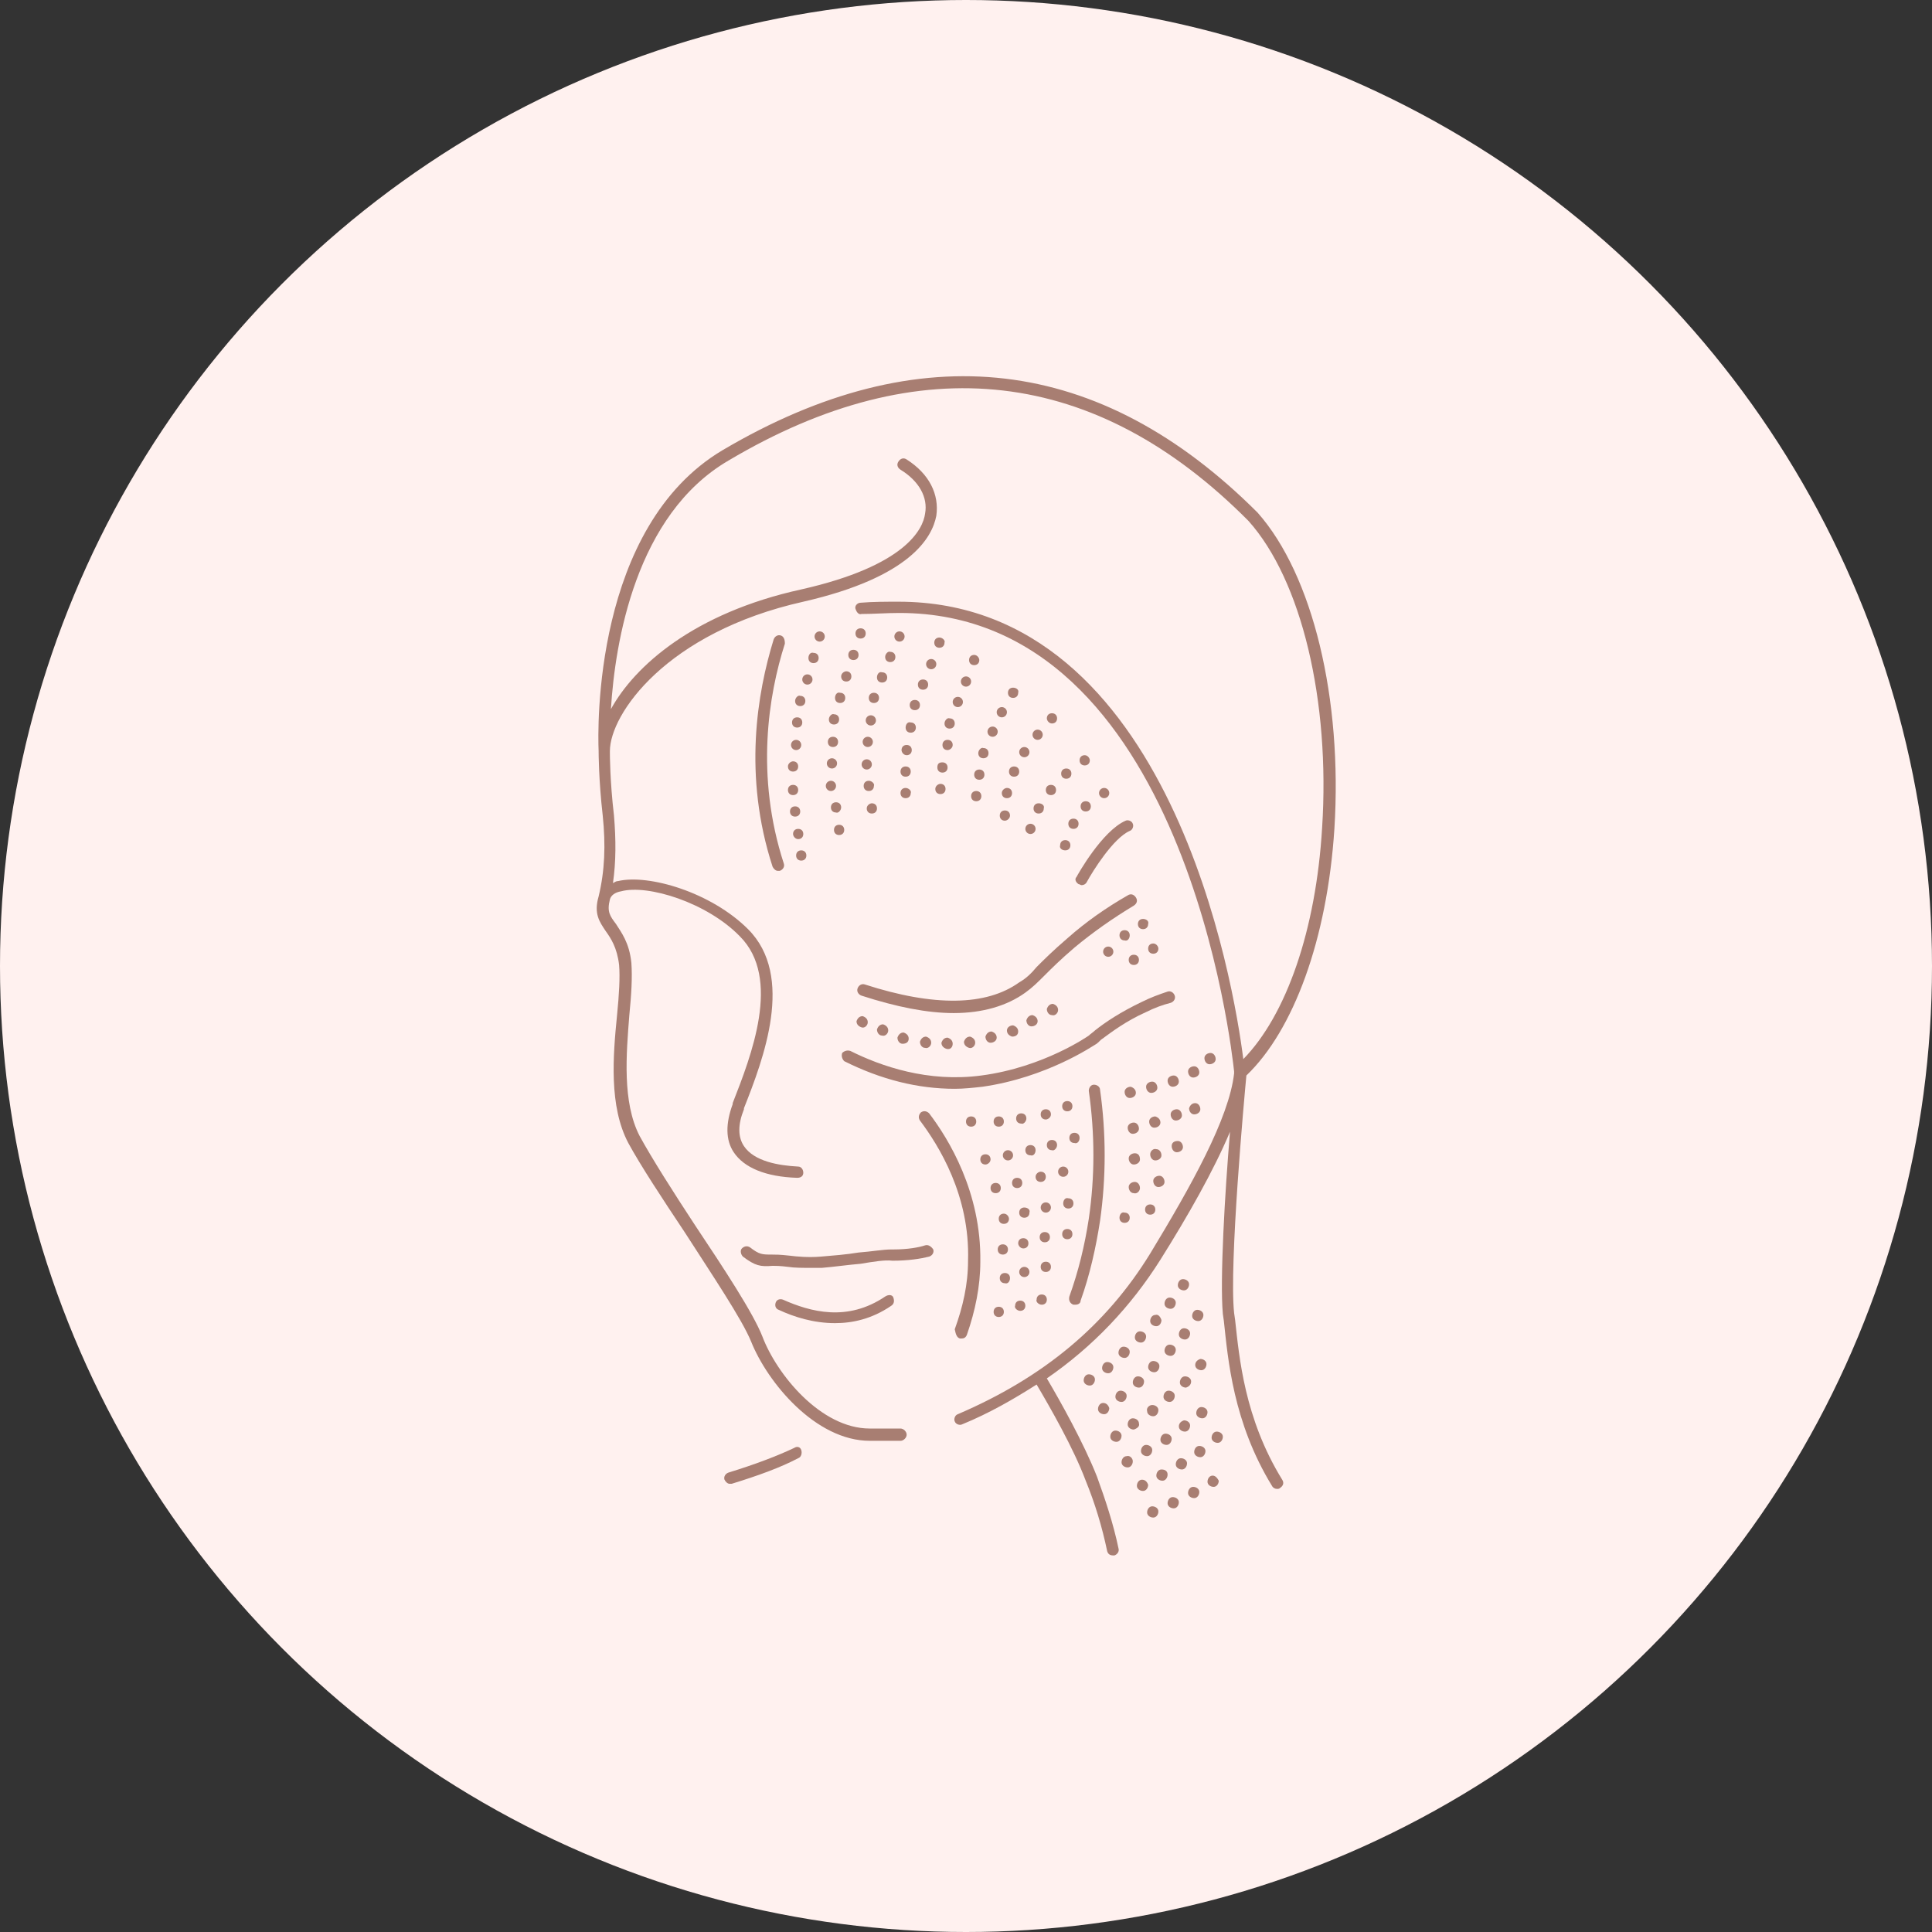 <?xml version="1.0" encoding="UTF-8"?>
<!-- Generator: Adobe Illustrator 23.1.0, SVG Export Plug-In . SVG Version: 6.00 Build 0)  -->
<svg xmlns="http://www.w3.org/2000/svg" xmlns:xlink="http://www.w3.org/1999/xlink" version="1.1" id="Слой_1" x="0px" y="0px" viewBox="0 0 188.8 188.8" style="enable-background:new 0 0 188.8 188.8;" xml:space="preserve">
<rect x="0" y="0" width="188.8" height="188.8" fill="#333333" stroke="none"/>
<style type="text/css">
	.st0{fill:#FFF1EF;}
	.st1{fill:#A87E72;}
</style>
<g>
	<g>
		<circle class="st0" cx="94.4" cy="94.4" r="94.4"></circle>
	</g>
</g>
<g>
	<path class="st1" d="M76.3,62.1c-0.3-0.1-0.6,0.1-0.7,0.4c-1.6,5.2-3,13.3-0.1,22.2c0.1,0.2,0.3,0.4,0.5,0.4c0.1,0,0.1,0,0.2,0   c0.3-0.1,0.5-0.4,0.4-0.7c-2.8-8.6-1.5-16.5,0.1-21.5C76.7,62.5,76.6,62.2,76.3,62.1z"></path>
	<path class="st1" d="M99.6,96c-3.2,2.3-8.3,2.4-15.1,0.2c-0.3-0.1-0.6,0.1-0.7,0.4c-0.1,0.3,0.1,0.6,0.4,0.7c3.4,1.1,6.4,1.7,9,1.7   c2.8,0,5.2-0.7,7-2c0.7-0.5,1.2-1,1.9-1.7c0.7-0.7,1.5-1.5,2.9-2.7c1.8-1.5,3.8-2.9,5.8-4.1c0.3-0.2,0.4-0.5,0.2-0.8   c-0.2-0.3-0.5-0.4-0.8-0.2c-2.1,1.2-4.1,2.6-5.9,4.2c-1.4,1.2-2.3,2.1-3,2.8C100.8,95.1,100.3,95.6,99.6,96z"></path>
	<path class="st1" d="M114.1,96.9c-0.9,0.3-1.7,0.6-2.5,1c-2.1,1-3.6,2-4.6,2.8c-0.2,0.2-0.4,0.3-0.6,0.5c0,0-4.4,3.1-10.5,3.9   c-5.2,0.7-9.8-0.9-12.8-2.4c-0.3-0.1-0.6,0-0.8,0.2c-0.1,0.3,0,0.6,0.2,0.8c3.6,1.8,7.2,2.7,10.8,2.7c0.9,0,1.8-0.1,2.7-0.2   c6.3-0.9,10.8-4,11-4.1c0.2-0.1,0.4-0.3,0.6-0.5c1.1-0.8,2.4-1.8,4.4-2.7c0.8-0.4,1.6-0.7,2.4-0.9c0.3-0.1,0.5-0.4,0.4-0.7   C114.7,97,114.4,96.8,114.1,96.9z"></path>
	<path class="st1" d="M93.8,130.8c0.1,0,0.1,0,0.2,0c0.2,0,0.4-0.1,0.5-0.4c0.8-2.3,1.3-4.7,1.3-7.1c0.1-6.8-3.1-12-5-14.5   c-0.2-0.2-0.5-0.3-0.8-0.1c-0.2,0.2-0.3,0.5-0.1,0.8c1.8,2.4,4.9,7.3,4.7,13.7c0,2.3-0.5,4.5-1.3,6.7   C93.4,130.4,93.5,130.7,93.8,130.8z"></path>
	<path class="st1" d="M104.9,127.5c0.1,0,0.1,0,0.2,0c0.2,0,0.5-0.1,0.5-0.4c0.9-2.5,1.5-5.2,1.9-7.8c0.6-4.2,0.6-8.6,0-12.8   c0-0.3-0.3-0.5-0.6-0.5c-0.3,0-0.5,0.3-0.5,0.6c0.6,4.2,0.6,8.4,0,12.5c-0.4,2.6-1,5.1-1.9,7.6   C104.4,127.1,104.6,127.4,104.9,127.5z"></path>
	<path class="st1" d="M105.4,86.4c0.1,0,0.2,0.1,0.3,0.1c0.2,0,0.4-0.1,0.5-0.3c0.6-1.1,2.6-4.3,4.2-5c0.3-0.1,0.4-0.5,0.3-0.7   c-0.1-0.3-0.5-0.4-0.7-0.3c-2.3,1-4.7,5.3-4.8,5.5C105,85.9,105.1,86.2,105.4,86.4z"></path>
	<path class="st1" d="M130.4,81c0.8-12.7-2.1-24.8-7.5-30.9c-15.4-15.4-33-17.5-52.3-6.1C58,51.5,58.4,71.2,58.5,73.4   c0,0.1,0,0.1,0,0.1c0,0,0,2.7,0.4,6.2c0.3,2.9,0.2,5.4-0.4,7.9c0,0,0,0,0,0c-0.5,1.7,0.1,2.5,0.7,3.4c0.5,0.7,1.1,1.6,1.3,3.3   c0.1,1.2,0,2.9-0.2,4.9c-0.4,4-0.8,8.9,1.1,12.5c1.2,2.2,3.3,5.4,5.5,8.7c2.7,4.2,5.6,8.5,6.5,10.7c1.6,4,6.3,9.7,11.6,9.7h3   c0.3,0,0.6-0.3,0.6-0.6s-0.3-0.6-0.6-0.6h-3c-4.8,0-9.1-5.3-10.5-9c-0.9-2.3-3.8-6.7-6.6-10.9c-2.1-3.2-4.2-6.5-5.4-8.7   c-1.7-3.3-1.3-8-1-11.8c0.2-2,0.3-3.7,0.2-5.1c-0.2-2-1-3-1.5-3.8c-0.6-0.8-0.9-1.2-0.6-2.4c0.1-0.4,0.5-0.7,1.1-0.8   c2.6-0.7,8.4,1.1,11.6,4.4c4.1,4.1,1.1,11.7-0.7,16.3l0,0.1c-0.7,1.9-0.7,3.5,0.1,4.7c1,1.5,3.1,2.4,6.2,2.5c0.4,0,0.6-0.2,0.6-0.5   c0-0.3-0.2-0.6-0.5-0.6c-1.9-0.1-4.3-0.5-5.3-2c-0.6-0.9-0.6-2.1,0-3.6l0-0.1c1.9-4.8,5-12.9,0.4-17.5c-3.6-3.6-9.7-5.4-12.7-4.7   c-0.2,0-0.3,0.1-0.5,0.2c0.3-2.1,0.3-4.2,0.1-6.6c-0.4-3.4-0.4-6-0.4-6.1c0,0,0,0,0,0c0,0,0,0,0,0c0,0,0-0.1,0-0.2   c0-3.6,5.5-11.6,18.9-14.6c10.5-2.4,12.6-6.3,13-8.4c0.3-2.1-0.7-4.1-2.9-5.5c-0.3-0.2-0.6-0.1-0.8,0.2c-0.2,0.3-0.1,0.6,0.2,0.8   c1.8,1.1,2.7,2.7,2.4,4.3c-0.2,1.5-1.9,5.1-12.1,7.4C67.8,59.9,62,65.1,59.7,69.3c0.4-6.5,2.4-19,11.5-24.3   c18.7-11.1,35.9-9.1,50.8,5.9c5.2,5.8,8,17.6,7.2,30c-0.6,10-3.5,18.3-7.7,22.6c-0.9-7.1-7-44.7-33.7-44.7c-1.2,0-2.5,0-3.7,0.1   c-0.3,0-0.6,0.3-0.5,0.6s0.3,0.6,0.6,0.5c1.2,0,2.4-0.1,3.7-0.1c27.9,0,32.5,43,32.7,44.8c0,0,0,0.1,0,0.2   c-0.5,4.4-4.2,11-8.2,17.6c-4.3,7-10.4,12.1-18.8,15.7c-0.3,0.1-0.4,0.5-0.3,0.7c0.1,0.3,0.5,0.4,0.7,0.3c2.7-1.1,5.1-2.5,7.3-3.9   c1.3,2.2,3.6,6.2,4.8,9.4c0.9,2.2,1.6,4.5,2.1,6.9c0.1,0.3,0.3,0.4,0.6,0.4c0,0,0.1,0,0.1,0c0.3-0.1,0.5-0.4,0.4-0.7   c-0.5-2.4-1.3-4.8-2.1-7c-1.3-3.3-3.6-7.4-4.9-9.6c4.5-3.1,8.2-7,11.1-11.6c2.7-4.3,5.2-8.7,6.8-12.5c-0.5,5.9-1,14.5-0.7,17.8   l0.1,0.7c0.4,3.7,0.9,9.9,4.7,16.1c0.1,0.2,0.3,0.3,0.5,0.3c0.1,0,0.2,0,0.3-0.1c0.3-0.2,0.4-0.5,0.2-0.8c-3.7-6-4.2-12-4.6-15.6   l-0.1-0.7c-0.5-4.7,1-21.1,1.2-23.2C126.4,100.7,129.7,91.8,130.4,81z"></path>
	<path class="st1" d="M77.6,141.5c-1.7,0.8-3.8,1.6-6.4,2.4c-0.3,0.1-0.5,0.4-0.4,0.7c0.1,0.2,0.3,0.4,0.5,0.4c0.1,0,0.1,0,0.2,0   c2.6-0.8,4.8-1.6,6.5-2.5c0.3-0.1,0.4-0.5,0.3-0.8C78.2,141.4,77.9,141.3,77.6,141.5z"></path>
	<path class="st1" d="M104.1,83.1c0.3,0,0.5-0.2,0.5-0.5c0-0.3-0.2-0.5-0.5-0.5c-0.3,0-0.5,0.2-0.5,0.5   C103.5,82.9,103.8,83.1,104.1,83.1z"></path>
	<path class="st1" d="M104.9,80c-0.3,0-0.5,0.2-0.5,0.5c0,0.3,0.2,0.5,0.5,0.5c0.3,0,0.5-0.2,0.5-0.5C105.4,80.2,105.2,80,104.9,80z   "></path>
	<path class="st1" d="M105.6,78.8c0,0.3,0.2,0.5,0.5,0.5c0.3,0,0.5-0.2,0.5-0.5c0-0.3-0.2-0.5-0.5-0.5   C105.8,78.3,105.6,78.5,105.6,78.8z"></path>
	<circle class="st1" cx="107.9" cy="77.5" r="0.5"></circle>
	<path class="st1" d="M98.7,79.7c0-0.3-0.2-0.5-0.5-0.5c-0.3,0-0.5,0.2-0.5,0.5c0,0.3,0.2,0.5,0.5,0.5C98.4,80.2,98.7,80,98.7,79.7z   "></path>
	<path class="st1" d="M97.9,77.5c0,0.3,0.2,0.5,0.5,0.5c0.3,0,0.5-0.2,0.5-0.5c0-0.3-0.2-0.5-0.5-0.5C98.2,77,97.9,77.2,97.9,77.5z"></path>
	<path class="st1" d="M99.1,74.9c-0.3,0-0.5,0.2-0.5,0.5s0.2,0.5,0.5,0.5c0.3,0,0.5-0.2,0.5-0.5S99.4,74.9,99.1,74.9z"></path>
	<circle class="st1" cx="100.1" cy="73.5" r="0.5"></circle>
	<circle class="st1" cx="101.4" cy="71.8" r="0.5"></circle>
	<path class="st1" d="M102.8,70.7c0.3,0,0.5-0.2,0.5-0.5c0-0.3-0.2-0.5-0.5-0.5s-0.5,0.2-0.5,0.5C102.3,70.4,102.5,70.7,102.8,70.7z   "></path>
	<path class="st1" d="M106,73.8c-0.3,0-0.5,0.2-0.5,0.5c0,0.3,0.2,0.5,0.5,0.5c0.3,0,0.5-0.2,0.5-0.5   C106.5,74.1,106.3,73.8,106,73.8z"></path>
	<path class="st1" d="M104.2,75.1c-0.3,0-0.5,0.2-0.5,0.5c0,0.3,0.2,0.5,0.5,0.5c0.3,0,0.5-0.2,0.5-0.5   C104.7,75.3,104.5,75.1,104.2,75.1z"></path>
	<path class="st1" d="M102.7,77.7c0.3,0,0.5-0.2,0.5-0.5c0-0.3-0.2-0.5-0.5-0.5c-0.3,0-0.5,0.2-0.5,0.5   C102.2,77.5,102.4,77.7,102.7,77.7z"></path>
	<path class="st1" d="M101.5,78.5c-0.3,0-0.5,0.2-0.5,0.5c0,0.3,0.2,0.5,0.5,0.5c0.3,0,0.5-0.2,0.5-0.5   C102.1,78.7,101.8,78.5,101.5,78.5z"></path>
	<circle class="st1" cx="100.7" cy="81" r="0.5"></circle>
	<path class="st1" d="M99,67.2c-0.3,0-0.5,0.2-0.5,0.5c0,0.3,0.2,0.5,0.5,0.5c0.3,0,0.5-0.2,0.5-0.5C99.6,67.4,99.3,67.2,99,67.2z"></path>
	<circle class="st1" cx="97.9" cy="69.6" r="0.5"></circle>
	<circle class="st1" cx="97" cy="71.5" r="0.5"></circle>
	<path class="st1" d="M95.6,73.6c0,0.3,0.2,0.5,0.5,0.5c0.3,0,0.5-0.2,0.5-0.5c0-0.3-0.2-0.5-0.5-0.5C95.9,73,95.6,73.3,95.6,73.6z"></path>
	<path class="st1" d="M96.2,75.7c0-0.3-0.2-0.5-0.5-0.5c-0.3,0-0.5,0.2-0.5,0.5c0,0.3,0.2,0.5,0.5,0.5C96,76.2,96.2,76,96.2,75.7z"></path>
	<path class="st1" d="M94.9,77.8c0,0.3,0.2,0.5,0.5,0.5c0.3,0,0.5-0.2,0.5-0.5c0-0.3-0.2-0.5-0.5-0.5C95.1,77.3,94.9,77.5,94.9,77.8   z"></path>
	<path class="st1" d="M91.4,77.1c0,0.3,0.2,0.5,0.5,0.5c0.3,0,0.5-0.2,0.5-0.5c0-0.3-0.2-0.5-0.5-0.5C91.7,76.6,91.4,76.8,91.4,77.1   z"></path>
	<path class="st1" d="M91.6,75c0,0.3,0.2,0.5,0.5,0.5s0.5-0.2,0.5-0.5c0-0.3-0.2-0.5-0.5-0.5S91.6,74.6,91.6,75z"></path>
	<path class="st1" d="M93.1,72.8c0-0.3-0.2-0.5-0.5-0.5c-0.3,0-0.5,0.2-0.5,0.5c0,0.3,0.2,0.5,0.5,0.5   C92.8,73.3,93.1,73.1,93.1,72.8z"></path>
	<path class="st1" d="M92.3,70.7c0,0.3,0.2,0.5,0.5,0.5c0.3,0,0.5-0.2,0.5-0.5c0-0.3-0.2-0.5-0.5-0.5C92.6,70.1,92.3,70.4,92.3,70.7   z"></path>
	<circle class="st1" cx="93.6" cy="68.6" r="0.5"></circle>
	<circle class="st1" cx="94.4" cy="66.6" r="0.5"></circle>
	<path class="st1" d="M95.2,64c-0.3,0-0.5,0.2-0.5,0.5c0,0.3,0.2,0.5,0.5,0.5c0.3,0,0.5-0.2,0.5-0.5C95.7,64.3,95.5,64,95.2,64z"></path>
	<path class="st1" d="M88.5,77c-0.3,0-0.5,0.2-0.5,0.5c0,0.3,0.2,0.5,0.5,0.5c0.3,0,0.5-0.2,0.5-0.5C89.1,77.3,88.8,77,88.5,77z"></path>
	<path class="st1" d="M88.5,75.9c0.3,0,0.5-0.2,0.5-0.5c0-0.3-0.2-0.5-0.5-0.5c-0.3,0-0.5,0.2-0.5,0.5C88,75.7,88.2,75.9,88.5,75.9z   "></path>
	<path class="st1" d="M88.6,73.8c0.3,0,0.5-0.2,0.5-0.5c0-0.3-0.2-0.5-0.5-0.5c-0.3,0-0.5,0.2-0.5,0.5   C88.1,73.5,88.3,73.8,88.6,73.8z"></path>
	<path class="st1" d="M88.5,71.1c0,0.3,0.2,0.5,0.5,0.5c0.3,0,0.5-0.2,0.5-0.5c0-0.3-0.2-0.5-0.5-0.5C88.7,70.5,88.5,70.8,88.5,71.1   z"></path>
	<path class="st1" d="M88.9,68.9c0,0.3,0.2,0.5,0.5,0.5c0.3,0,0.5-0.2,0.5-0.5c0-0.3-0.2-0.5-0.5-0.5C89.1,68.4,88.9,68.6,88.9,68.9   z"></path>
	<path class="st1" d="M89.7,66.9c0,0.3,0.2,0.5,0.5,0.5c0.3,0,0.5-0.2,0.5-0.5c0-0.3-0.2-0.5-0.5-0.5C89.9,66.4,89.7,66.6,89.7,66.9   z"></path>
	<circle class="st1" cx="91" cy="64.9" r="0.5"></circle>
	<path class="st1" d="M91.8,62.3c-0.3,0-0.5,0.2-0.5,0.5c0,0.3,0.2,0.5,0.5,0.5c0.3,0,0.5-0.2,0.5-0.5   C92.4,62.6,92.1,62.3,91.8,62.3z"></path>
	<path class="st1" d="M84.7,79c0,0.3,0.2,0.5,0.5,0.5c0.3,0,0.5-0.2,0.5-0.5c0-0.3-0.2-0.5-0.5-0.5C85,78.5,84.7,78.7,84.7,79z"></path>
	<path class="st1" d="M84.9,76.3c-0.3,0-0.5,0.2-0.5,0.5c0,0.3,0.2,0.5,0.5,0.5c0.3,0,0.5-0.2,0.5-0.5   C85.5,76.6,85.2,76.3,84.9,76.3z"></path>
	<circle class="st1" cx="84.7" cy="74.7" r="0.5"></circle>
	<circle class="st1" cx="84.8" cy="72.5" r="0.5"></circle>
	<circle class="st1" cx="85.1" cy="70.4" r="0.5"></circle>
	<path class="st1" d="M84.9,68.2c0,0.3,0.2,0.5,0.5,0.5c0.3,0,0.5-0.2,0.5-0.5c0-0.3-0.2-0.5-0.5-0.5C85.1,67.7,84.9,67.9,84.9,68.2   z"></path>
	<path class="st1" d="M85.7,66.2c0,0.3,0.2,0.5,0.5,0.5c0.3,0,0.5-0.2,0.5-0.5c0-0.3-0.2-0.5-0.5-0.5C85.9,65.6,85.7,65.9,85.7,66.2   z"></path>
	<path class="st1" d="M86.5,64.2c0,0.3,0.2,0.5,0.5,0.5c0.3,0,0.5-0.2,0.5-0.5c0-0.3-0.2-0.5-0.5-0.5C86.8,63.6,86.5,63.9,86.5,64.2   z"></path>
	<circle class="st1" cx="87.9" cy="62.2" r="0.5"></circle>
	<path class="st1" d="M82,81.6c0.3,0,0.5-0.2,0.5-0.5c0-0.3-0.2-0.5-0.5-0.5c-0.3,0-0.5,0.2-0.5,0.5C81.5,81.4,81.7,81.6,82,81.6z"></path>
	<path class="st1" d="M82.2,78.9c0-0.3-0.2-0.5-0.5-0.5c-0.3,0-0.5,0.2-0.5,0.5c0,0.3,0.2,0.5,0.5,0.5   C81.9,79.5,82.2,79.2,82.2,78.9z"></path>
	<circle class="st1" cx="81.2" cy="76.8" r="0.5"></circle>
	<circle class="st1" cx="81.3" cy="74.6" r="0.5"></circle>
	<path class="st1" d="M81.4,73c0.3,0,0.5-0.2,0.5-0.5c0-0.3-0.2-0.5-0.5-0.5c-0.3,0-0.5,0.2-0.5,0.5C80.9,72.8,81.1,73,81.4,73z"></path>
	<path class="st1" d="M81,70.3c0,0.3,0.2,0.5,0.5,0.5c0.3,0,0.5-0.2,0.5-0.5c0-0.3-0.2-0.5-0.5-0.5C81.3,69.7,81,70,81,70.3z"></path>
	<path class="st1" d="M81.6,68.2c0,0.3,0.2,0.5,0.5,0.5c0.3,0,0.5-0.2,0.5-0.5s-0.2-0.5-0.5-0.5C81.8,67.6,81.6,67.9,81.6,68.2z"></path>
	<path class="st1" d="M82.2,66.1c0,0.3,0.2,0.5,0.5,0.5c0.3,0,0.5-0.2,0.5-0.5c0-0.3-0.2-0.5-0.5-0.5C82.5,65.6,82.2,65.8,82.2,66.1   z"></path>
	<path class="st1" d="M82.9,64c0,0.3,0.2,0.5,0.5,0.5c0.3,0,0.5-0.2,0.5-0.5c0-0.3-0.2-0.5-0.5-0.5C83.1,63.5,82.9,63.7,82.9,64z"></path>
	<path class="st1" d="M84.1,61.4c-0.3,0-0.5,0.2-0.5,0.5c0,0.3,0.2,0.5,0.5,0.5c0.3,0,0.5-0.2,0.5-0.5   C84.6,61.6,84.4,61.4,84.1,61.4z"></path>
	<path class="st1" d="M78.3,84.1c0.3,0,0.5-0.2,0.5-0.5c0-0.3-0.2-0.5-0.5-0.5c-0.3,0-0.5,0.2-0.5,0.5C77.8,83.9,78,84.1,78.3,84.1z   "></path>
	<path class="st1" d="M78,82c0.3,0,0.5-0.2,0.5-0.5c0-0.3-0.2-0.5-0.5-0.5c-0.3,0-0.5,0.2-0.5,0.5C77.5,81.7,77.7,82,78,82z"></path>
	<path class="st1" d="M77.7,79.8c0.3,0,0.5-0.2,0.5-0.5c0-0.3-0.2-0.5-0.5-0.5c-0.3,0-0.5,0.2-0.5,0.5   C77.2,79.6,77.4,79.8,77.7,79.8z"></path>
	<path class="st1" d="M77.5,77.7c0.3,0,0.5-0.2,0.5-0.5s-0.2-0.5-0.5-0.5c-0.3,0-0.5,0.2-0.5,0.5S77.2,77.7,77.5,77.7z"></path>
	<path class="st1" d="M77,74.9c0,0.3,0.2,0.5,0.5,0.5c0.3,0,0.5-0.2,0.5-0.5c0-0.3-0.2-0.5-0.5-0.5C77.3,74.4,77,74.6,77,74.9z"></path>
	<circle class="st1" cx="77.8" cy="72.8" r="0.5"></circle>
	<path class="st1" d="M77.4,70.6c0,0.3,0.2,0.5,0.5,0.5c0.3,0,0.5-0.2,0.5-0.5c0-0.3-0.2-0.5-0.5-0.5C77.6,70.1,77.4,70.3,77.4,70.6   z"></path>
	<path class="st1" d="M77.7,68.5c0,0.3,0.2,0.5,0.5,0.5c0.3,0,0.5-0.2,0.5-0.5s-0.2-0.5-0.5-0.5C78,67.9,77.7,68.2,77.7,68.5z"></path>
	<circle class="st1" cx="78.9" cy="66.4" r="0.5"></circle>
	<path class="st1" d="M79,64.3c0,0.3,0.2,0.5,0.5,0.5c0.3,0,0.5-0.2,0.5-0.5c0-0.3-0.2-0.5-0.5-0.5C79.2,63.7,79,64,79,64.3z"></path>
	<circle class="st1" cx="80.1" cy="62.2" r="0.5"></circle>
	<path class="st1" d="M111.7,89.8c-0.3,0-0.5,0.2-0.5,0.5c0,0.3,0.2,0.5,0.5,0.5c0.3,0,0.5-0.2,0.5-0.5   C112.3,90,112,89.8,111.7,89.8z"></path>
	<path class="st1" d="M110.4,91.4c0-0.3-0.2-0.5-0.5-0.5c-0.3,0-0.5,0.2-0.5,0.5c0,0.3,0.2,0.5,0.5,0.5   C110.2,92,110.4,91.7,110.4,91.4z"></path>
	<circle class="st1" cx="108.3" cy="93" r="0.5"></circle>
	<path class="st1" d="M112.7,92.2c-0.3,0-0.5,0.2-0.5,0.5c0,0.3,0.2,0.5,0.5,0.5c0.3,0,0.5-0.2,0.5-0.5   C113.2,92.5,113,92.2,112.7,92.2z"></path>
	<path class="st1" d="M110.8,93.3c-0.3,0-0.5,0.2-0.5,0.5s0.2,0.5,0.5,0.5c0.3,0,0.5-0.2,0.5-0.5S111.1,93.3,110.8,93.3z"></path>
	<path class="st1" d="M84.8,99.9c0-0.3-0.2-0.5-0.5-0.6c-0.3,0-0.5,0.2-0.6,0.5c0,0.3,0.2,0.5,0.5,0.6   C84.5,100.5,84.8,100.2,84.8,99.9z"></path>
	<path class="st1" d="M86.8,100.7c0-0.3-0.2-0.5-0.5-0.6c-0.3,0-0.5,0.2-0.6,0.5c0,0.3,0.2,0.6,0.5,0.6   C86.5,101.3,86.8,101,86.8,100.7z"></path>
	<path class="st1" d="M88.8,101.5c0-0.3-0.2-0.5-0.5-0.6c-0.3,0-0.5,0.2-0.6,0.5c0,0.3,0.2,0.6,0.5,0.6   C88.6,102,88.8,101.8,88.8,101.5z"></path>
	<path class="st1" d="M91,101.9c0-0.3-0.2-0.5-0.5-0.6c-0.3,0-0.5,0.2-0.6,0.5c0,0.3,0.2,0.6,0.5,0.6C90.7,102.5,91,102.2,91,101.9z   "></path>
	<path class="st1" d="M93.1,102c0-0.3-0.2-0.5-0.5-0.6c-0.3,0-0.5,0.2-0.6,0.5c0,0.3,0.2,0.5,0.5,0.6   C92.9,102.6,93.1,102.3,93.1,102z"></path>
	<path class="st1" d="M95.3,101.9c0-0.3-0.2-0.5-0.5-0.6c-0.3,0-0.5,0.2-0.6,0.5c0,0.3,0.2,0.5,0.5,0.6   C95,102.5,95.3,102.2,95.3,101.9z"></path>
	<path class="st1" d="M97.4,101.4c0-0.3-0.2-0.5-0.5-0.6c-0.3,0-0.5,0.2-0.6,0.5c0,0.3,0.2,0.6,0.5,0.6   C97.1,101.9,97.4,101.7,97.4,101.4z"></path>
	<path class="st1" d="M99.5,100.8c0-0.3-0.2-0.5-0.5-0.6c-0.3,0-0.6,0.2-0.6,0.5c0,0.3,0.2,0.5,0.5,0.6   C99.3,101.3,99.5,101.1,99.5,100.8z"></path>
	<path class="st1" d="M101.4,99.8c0-0.3-0.2-0.5-0.5-0.6c-0.3,0-0.5,0.2-0.6,0.5c0,0.3,0.2,0.6,0.5,0.6S101.4,100.1,101.4,99.8z"></path>
	<path class="st1" d="M103.4,98.7c0-0.3-0.2-0.5-0.5-0.6c-0.3,0-0.5,0.2-0.6,0.5c0,0.3,0.2,0.6,0.5,0.6   C103.1,99.3,103.4,99,103.4,98.7z"></path>
	<path class="st1" d="M116.7,104.2c-0.3,0-0.6,0.2-0.6,0.5c0,0.3,0.2,0.6,0.5,0.6c0.3,0,0.6-0.2,0.6-0.5   C117.2,104.5,117,104.2,116.7,104.2z"></path>
	<path class="st1" d="M118.8,103.5c0-0.3-0.2-0.6-0.5-0.6c-0.3,0-0.6,0.2-0.6,0.5c0,0.3,0.2,0.6,0.5,0.6   C118.5,104,118.8,103.8,118.8,103.5z"></path>
	<path class="st1" d="M114.7,105.1c-0.3,0-0.6,0.2-0.6,0.5c0,0.3,0.2,0.6,0.5,0.6c0.3,0,0.6-0.2,0.6-0.5   C115.2,105.4,115,105.1,114.7,105.1z"></path>
	<path class="st1" d="M112.6,105.7c-0.3,0-0.6,0.2-0.6,0.5c0,0.3,0.2,0.6,0.5,0.6c0.3,0,0.6-0.2,0.6-0.5   C113.1,106,112.9,105.7,112.6,105.7z"></path>
	<path class="st1" d="M110.5,106.2c-0.3,0-0.6,0.2-0.6,0.5c0,0.3,0.2,0.6,0.5,0.6c0.3,0,0.6-0.2,0.6-0.5   C111,106.5,110.8,106.3,110.5,106.2z"></path>
	<path class="st1" d="M115,108.4c-0.3,0-0.6,0.2-0.6,0.5c0,0.3,0.2,0.6,0.5,0.6c0.3,0,0.6-0.2,0.6-0.5   C115.5,108.7,115.3,108.4,115,108.4z"></path>
	<path class="st1" d="M116.2,108.3c0,0.3,0.2,0.6,0.5,0.6c0.3,0,0.6-0.2,0.6-0.5c0-0.3-0.2-0.6-0.5-0.6   C116.5,107.8,116.3,108,116.2,108.3z"></path>
	<path class="st1" d="M112.9,109.1c-0.3,0-0.6,0.2-0.6,0.5c0,0.3,0.2,0.6,0.5,0.6c0.3,0,0.6-0.2,0.6-0.5   C113.4,109.4,113.2,109.2,112.9,109.1z"></path>
	<path class="st1" d="M110.2,110.2c0,0.3,0.2,0.6,0.5,0.6c0.3,0,0.6-0.2,0.6-0.5c0-0.3-0.2-0.6-0.5-0.6   C110.5,109.7,110.2,109.9,110.2,110.2z"></path>
	<path class="st1" d="M114.5,112c0,0.3,0.2,0.6,0.5,0.6c0.3,0,0.6-0.2,0.6-0.5s-0.2-0.6-0.5-0.6C114.7,111.5,114.5,111.7,114.5,112z   "></path>
	<path class="st1" d="M112.4,112.8c0,0.3,0.2,0.6,0.5,0.6c0.3,0,0.6-0.2,0.6-0.5c0-0.3-0.2-0.6-0.5-0.6   C112.7,112.2,112.4,112.5,112.4,112.8z"></path>
	<path class="st1" d="M110.9,112.7c-0.3,0-0.6,0.2-0.6,0.5c0,0.3,0.2,0.6,0.5,0.6c0.3,0,0.6-0.2,0.6-0.5   C111.4,112.9,111.2,112.7,110.9,112.7z"></path>
	<path class="st1" d="M113.8,115.5c0-0.3-0.2-0.6-0.5-0.6c-0.3,0-0.6,0.2-0.6,0.5c0,0.3,0.2,0.6,0.5,0.6   C113.5,116,113.8,115.8,113.8,115.5z"></path>
	<path class="st1" d="M111.4,116.1c0-0.3-0.2-0.6-0.5-0.6c-0.3,0-0.6,0.2-0.6,0.5c0,0.3,0.2,0.6,0.5,0.6   C111.1,116.7,111.4,116.4,111.4,116.1z"></path>
	<path class="st1" d="M112.4,118.7c0.3,0,0.5-0.2,0.5-0.5c0-0.3-0.2-0.5-0.5-0.5c-0.3,0-0.5,0.2-0.5,0.5   C111.9,118.5,112.1,118.7,112.4,118.7z"></path>
	<path class="st1" d="M109.4,119c0,0.3,0.2,0.5,0.5,0.5c0.3,0,0.5-0.2,0.5-0.5c0-0.3-0.2-0.5-0.5-0.5   C109.6,118.4,109.4,118.7,109.4,119z"></path>
	<path class="st1" d="M104.3,107.6c-0.3,0-0.5,0.2-0.5,0.5c0,0.3,0.2,0.5,0.5,0.5c0.3,0,0.5-0.2,0.5-0.5   C104.8,107.8,104.6,107.6,104.3,107.6z"></path>
	<path class="st1" d="M102.7,108.9c0-0.3-0.2-0.5-0.5-0.5c-0.3,0-0.5,0.2-0.5,0.5c0,0.3,0.2,0.5,0.5,0.5   C102.4,109.4,102.7,109.2,102.7,108.9z"></path>
	<path class="st1" d="M100.3,109.3c0-0.3-0.2-0.5-0.5-0.5c-0.3,0-0.5,0.2-0.5,0.5c0,0.3,0.2,0.5,0.5,0.5   C100,109.9,100.3,109.6,100.3,109.3z"></path>
	<path class="st1" d="M98.1,109.6c0-0.3-0.2-0.5-0.5-0.5c-0.3,0-0.5,0.2-0.5,0.5c0,0.3,0.2,0.5,0.5,0.5   C97.9,110.1,98.1,109.9,98.1,109.6z"></path>
	<path class="st1" d="M95.4,109.6c0-0.3-0.2-0.5-0.5-0.5c-0.3,0-0.5,0.2-0.5,0.5c0,0.3,0.2,0.5,0.5,0.5   C95.2,110.1,95.4,109.9,95.4,109.6z"></path>
	<path class="st1" d="M105.5,111.2c0-0.3-0.2-0.5-0.5-0.5c-0.3,0-0.5,0.2-0.5,0.5c0,0.3,0.2,0.5,0.5,0.5   C105.3,111.8,105.5,111.5,105.5,111.2z"></path>
	<path class="st1" d="M103.3,111.9c0-0.3-0.2-0.5-0.5-0.5c-0.3,0-0.5,0.2-0.5,0.5c0,0.3,0.2,0.5,0.5,0.5   C103,112.5,103.3,112.2,103.3,111.9z"></path>
	<path class="st1" d="M101.2,112.4c0-0.3-0.2-0.5-0.5-0.5c-0.3,0-0.5,0.2-0.5,0.5c0,0.3,0.2,0.5,0.5,0.5   C101,113,101.2,112.7,101.2,112.4z"></path>
	<circle class="st1" cx="98.5" cy="112.9" r="0.5"></circle>
	<path class="st1" d="M96.8,113.3c0-0.3-0.2-0.5-0.5-0.5c-0.3,0-0.5,0.2-0.5,0.5c0,0.3,0.2,0.5,0.5,0.5   C96.5,113.8,96.8,113.6,96.8,113.3z"></path>
	<circle class="st1" cx="103.9" cy="114.5" r="0.5"></circle>
	<path class="st1" d="M101.2,115c0,0.3,0.2,0.5,0.5,0.5c0.3,0,0.5-0.2,0.5-0.5c0-0.3-0.2-0.5-0.5-0.5   C101.5,114.5,101.2,114.7,101.2,115z"></path>
	<path class="st1" d="M99.4,116.1c0.3,0,0.5-0.2,0.5-0.5c0-0.3-0.2-0.5-0.5-0.5s-0.5,0.2-0.5,0.5C98.9,115.9,99.1,116.1,99.4,116.1z   "></path>
	<path class="st1" d="M96.8,116.1c0,0.3,0.2,0.5,0.5,0.5c0.3,0,0.5-0.2,0.5-0.5s-0.2-0.5-0.5-0.5C97,115.6,96.8,115.8,96.8,116.1z"></path>
	<path class="st1" d="M103.9,117.6c0,0.3,0.2,0.5,0.5,0.5c0.3,0,0.5-0.2,0.5-0.5c0-0.3-0.2-0.5-0.5-0.5   C104.1,117,103.9,117.3,103.9,117.6z"></path>
	<circle class="st1" cx="102.2" cy="118" r="0.5"></circle>
	<path class="st1" d="M100.1,118c-0.3,0-0.5,0.2-0.5,0.5c0,0.3,0.2,0.5,0.5,0.5c0.3,0,0.5-0.2,0.5-0.5   C100.7,118.2,100.4,118,100.1,118z"></path>
	<path class="st1" d="M98.1,118.6c-0.3,0-0.5,0.2-0.5,0.5c0,0.3,0.2,0.5,0.5,0.5c0.3,0,0.5-0.2,0.5-0.5   C98.6,118.9,98.4,118.6,98.1,118.6z"></path>
	<path class="st1" d="M104.3,121.1c0.3,0,0.5-0.2,0.5-0.5c0-0.3-0.2-0.5-0.5-0.5c-0.3,0-0.5,0.2-0.5,0.5   C103.8,120.9,104,121.1,104.3,121.1z"></path>
	<path class="st1" d="M102.1,121.4c0.3,0,0.5-0.2,0.5-0.5c0-0.3-0.2-0.5-0.5-0.5c-0.3,0-0.5,0.2-0.5,0.5   C101.6,121.2,101.8,121.4,102.1,121.4z"></path>
	<path class="st1" d="M100,122c0.3,0,0.5-0.2,0.5-0.5c0-0.3-0.2-0.5-0.5-0.5c-0.3,0-0.5,0.2-0.5,0.5C99.5,121.7,99.7,122,100,122z"></path>
	<path class="st1" d="M98,121.6c-0.3,0-0.5,0.2-0.5,0.5c0,0.3,0.2,0.5,0.5,0.5c0.3,0,0.5-0.2,0.5-0.5   C98.5,121.8,98.3,121.6,98,121.6z"></path>
	<path class="st1" d="M102.7,123.8c0-0.3-0.2-0.5-0.5-0.5s-0.5,0.2-0.5,0.5c0,0.3,0.2,0.5,0.5,0.5S102.7,124.1,102.7,123.8z"></path>
	<circle class="st1" cx="100.1" cy="124.3" r="0.5"></circle>
	<path class="st1" d="M98.7,124.9c0-0.3-0.2-0.5-0.5-0.5c-0.3,0-0.5,0.2-0.5,0.5c0,0.3,0.2,0.5,0.5,0.5   C98.5,125.5,98.7,125.2,98.7,124.9z"></path>
	<path class="st1" d="M101.8,127.5c0.3,0,0.5-0.2,0.5-0.5c0-0.3-0.2-0.5-0.5-0.5c-0.3,0-0.5,0.2-0.5,0.5   C101.2,127.2,101.5,127.5,101.8,127.5z"></path>
	<path class="st1" d="M99.7,128.1c0.3,0,0.5-0.2,0.5-0.5c0-0.3-0.2-0.5-0.5-0.5c-0.3,0-0.5,0.2-0.5,0.5   C99.1,127.8,99.4,128.1,99.7,128.1z"></path>
	<path class="st1" d="M97.6,128.7c0.3,0,0.5-0.2,0.5-0.5c0-0.3-0.2-0.5-0.5-0.5c-0.3,0-0.5,0.2-0.5,0.5   C97.1,128.5,97.3,128.7,97.6,128.7z"></path>
	<path class="st1" d="M115.6,125c-0.3,0-0.5,0.3-0.5,0.6s0.3,0.5,0.6,0.5s0.5-0.3,0.5-0.6S115.9,125,115.6,125z"></path>
	<path class="st1" d="M114.3,126.8c-0.3,0-0.5,0.3-0.5,0.6c0,0.3,0.3,0.5,0.6,0.5s0.5-0.3,0.5-0.6S114.6,126.8,114.3,126.8z"></path>
	<path class="st1" d="M112.9,128.5c-0.3,0-0.5,0.3-0.5,0.6c0,0.3,0.3,0.5,0.6,0.5s0.5-0.3,0.5-0.6   C113.4,128.7,113.2,128.4,112.9,128.5z"></path>
	<path class="st1" d="M111.4,130.1c-0.3,0-0.5,0.3-0.5,0.6s0.3,0.5,0.6,0.5c0.3,0,0.5-0.3,0.5-0.6   C112,130.3,111.7,130.1,111.4,130.1z"></path>
	<path class="st1" d="M110.4,132.1c0-0.3-0.3-0.5-0.6-0.5c-0.3,0-0.5,0.3-0.5,0.6s0.3,0.5,0.6,0.5   C110.2,132.7,110.4,132.4,110.4,132.1z"></path>
	<path class="st1" d="M108.8,133.6c0-0.3-0.3-0.5-0.6-0.5c-0.3,0-0.5,0.3-0.5,0.6c0,0.3,0.3,0.5,0.6,0.5S108.8,133.9,108.8,133.6z"></path>
	<path class="st1" d="M105.9,134.9c0,0.3,0.3,0.5,0.6,0.5s0.5-0.3,0.5-0.6c0-0.3-0.3-0.5-0.6-0.5S105.9,134.6,105.9,134.9z"></path>
	<path class="st1" d="M117,128c-0.3,0-0.5,0.3-0.5,0.6s0.3,0.5,0.6,0.5s0.5-0.3,0.5-0.6S117.3,128,117,128z"></path>
	<path class="st1" d="M115.7,129.8c-0.3,0-0.5,0.3-0.5,0.6c0,0.3,0.3,0.5,0.6,0.5c0.3,0,0.5-0.3,0.5-0.6S116,129.8,115.7,129.8z"></path>
	<path class="st1" d="M113.8,132c0,0.3,0.3,0.5,0.6,0.5c0.3,0,0.5-0.3,0.5-0.6s-0.3-0.5-0.6-0.5S113.8,131.7,113.8,132z"></path>
	<path class="st1" d="M112.8,134.1c0.3,0,0.5-0.3,0.5-0.6s-0.3-0.5-0.6-0.5s-0.5,0.3-0.5,0.6S112.5,134.1,112.8,134.1z"></path>
	<path class="st1" d="M110.7,135.1c0,0.3,0.3,0.5,0.6,0.5c0.3,0,0.5-0.3,0.5-0.6s-0.3-0.5-0.6-0.5S110.7,134.8,110.7,135.1z"></path>
	<path class="st1" d="M110.1,136.4c0-0.3-0.3-0.5-0.6-0.5s-0.5,0.3-0.5,0.6s0.3,0.5,0.6,0.5S110.1,136.7,110.1,136.4z"></path>
	<path class="st1" d="M107.8,137.1c-0.3,0-0.5,0.3-0.5,0.6s0.3,0.5,0.6,0.5s0.5-0.3,0.5-0.6C108.3,137.3,108.1,137.1,107.8,137.1z"></path>
	<path class="st1" d="M116.8,133.4c0,0.3,0.3,0.5,0.6,0.5c0.3,0,0.5-0.3,0.5-0.6c0-0.3-0.3-0.5-0.6-0.5   C117,132.9,116.8,133.1,116.8,133.4z"></path>
	<path class="st1" d="M116.4,135c0-0.3-0.3-0.5-0.6-0.5c-0.3,0-0.5,0.3-0.5,0.6c0,0.3,0.3,0.5,0.6,0.5   C116.2,135.5,116.4,135.3,116.4,135z"></path>
	<path class="st1" d="M114.3,137c0.3,0,0.5-0.3,0.5-0.6c0-0.3-0.3-0.5-0.6-0.5c-0.3,0-0.5,0.3-0.5,0.6   C113.7,136.8,114,137,114.3,137z"></path>
	<path class="st1" d="M112.1,137.9c0,0.3,0.3,0.5,0.6,0.5c0.3,0,0.5-0.3,0.5-0.6c0-0.3-0.3-0.5-0.6-0.5S112,137.6,112.1,137.9z"></path>
	<path class="st1" d="M111.3,139.1c0-0.3-0.3-0.5-0.6-0.5c-0.3,0-0.5,0.3-0.5,0.6c0,0.3,0.3,0.5,0.6,0.5   C111.1,139.6,111.4,139.4,111.3,139.1z"></path>
	<path class="st1" d="M109,139.8c-0.3,0-0.5,0.3-0.5,0.6c0,0.3,0.3,0.5,0.6,0.5c0.3,0,0.5-0.3,0.5-0.6S109.3,139.8,109,139.8z"></path>
	<path class="st1" d="M117.4,137.5c-0.3,0-0.5,0.3-0.5,0.6c0,0.3,0.3,0.5,0.6,0.5c0.3,0,0.5-0.3,0.5-0.6S117.7,137.5,117.4,137.5z"></path>
	<path class="st1" d="M115.2,139.4c0,0.3,0.3,0.5,0.6,0.5c0.3,0,0.5-0.3,0.5-0.6s-0.3-0.5-0.6-0.5   C115.4,138.9,115.2,139.1,115.2,139.4z"></path>
	<path class="st1" d="M113.4,140.7c0,0.3,0.3,0.5,0.6,0.5s0.5-0.3,0.5-0.6s-0.3-0.5-0.6-0.5S113.4,140.4,113.4,140.7z"></path>
	<path class="st1" d="M111.5,141.8c0,0.3,0.3,0.5,0.6,0.5c0.3,0,0.5-0.3,0.5-0.6s-0.3-0.5-0.6-0.5S111.5,141.5,111.5,141.8z"></path>
	<path class="st1" d="M110.1,142.3c-0.3,0-0.5,0.3-0.5,0.6c0,0.3,0.3,0.5,0.6,0.5s0.5-0.3,0.5-0.6   C110.7,142.5,110.4,142.2,110.1,142.3z"></path>
	<path class="st1" d="M118.9,139.9c-0.3,0-0.5,0.3-0.5,0.6s0.3,0.5,0.6,0.5s0.5-0.3,0.5-0.6S119.2,139.9,118.9,139.9z"></path>
	<path class="st1" d="M117.2,141.3c-0.3,0-0.5,0.3-0.5,0.6s0.3,0.5,0.6,0.5c0.3,0,0.5-0.3,0.5-0.6   C117.8,141.5,117.5,141.3,117.2,141.3z"></path>
	<path class="st1" d="M115.4,142.5c-0.3,0-0.5,0.3-0.5,0.6c0,0.3,0.3,0.5,0.6,0.5s0.5-0.3,0.5-0.6S115.7,142.5,115.4,142.5z"></path>
	<path class="st1" d="M113.5,143.6c-0.3,0-0.5,0.3-0.5,0.6c0,0.3,0.3,0.5,0.6,0.5c0.3,0,0.5-0.3,0.5-0.6S113.9,143.6,113.5,143.6z"></path>
	<path class="st1" d="M111.6,144.6c-0.3,0-0.5,0.3-0.5,0.6c0,0.3,0.3,0.5,0.6,0.5s0.5-0.3,0.5-0.6   C112.1,144.8,111.9,144.6,111.6,144.6z"></path>
	<path class="st1" d="M118.5,144.2c-0.3,0-0.5,0.3-0.5,0.6s0.3,0.5,0.6,0.5c0.3,0,0.5-0.3,0.5-0.6   C119,144.5,118.8,144.2,118.5,144.2z"></path>
	<path class="st1" d="M116.6,145.3c-0.3,0-0.5,0.3-0.5,0.6c0,0.3,0.3,0.5,0.6,0.5c0.3,0,0.5-0.3,0.5-0.6S116.9,145.3,116.6,145.3z"></path>
	<path class="st1" d="M114.6,146.3c-0.3,0-0.5,0.3-0.5,0.6s0.3,0.5,0.6,0.5c0.3,0,0.5-0.3,0.5-0.6S114.9,146.3,114.6,146.3z"></path>
	<path class="st1" d="M112.6,147.2c-0.3,0-0.5,0.3-0.5,0.6c0,0.3,0.3,0.5,0.6,0.5c0.3,0,0.5-0.3,0.5-0.6S112.9,147.2,112.6,147.2z"></path>
	<path class="st1" d="M86.5,126.7c-3.7,2.5-7.3,1.5-10,0.3c-0.3-0.1-0.6,0-0.7,0.3c-0.1,0.3,0,0.6,0.3,0.7c1.5,0.7,3.4,1.3,5.5,1.3   c1.7,0,3.6-0.4,5.5-1.7c0.3-0.2,0.3-0.5,0.2-0.8S86.8,126.5,86.5,126.7z"></path>
	<path class="st1" d="M90.4,121.7c-0.6,0.2-1.7,0.4-3.1,0.4c-0.1,0-0.1,0-0.2,0c-0.8,0-1.9,0.2-3.2,0.3c-1.2,0.2-2.5,0.3-3.7,0.4   c-1.2,0.1-2.3,0-3.1-0.1c-0.9-0.1-1.3-0.1-1.7-0.1c-0.9,0-1.2,0-2.1-0.7c-0.3-0.2-0.6-0.1-0.8,0.1c-0.2,0.2-0.1,0.6,0.1,0.8   c1.2,0.9,1.7,1,2.9,0.9c0.3,0,0.7,0,1.5,0.1c0.6,0.1,1.5,0.1,2.4,0.1c0.3,0,0.6,0,0.9,0c1.2-0.1,2.6-0.3,3.8-0.4   c1.2-0.2,2.4-0.4,3.1-0.3c1.6,0,2.8-0.2,3.6-0.4c0.3-0.1,0.5-0.4,0.4-0.7C91,121.8,90.7,121.6,90.4,121.7z"></path>
</g>
</svg>
